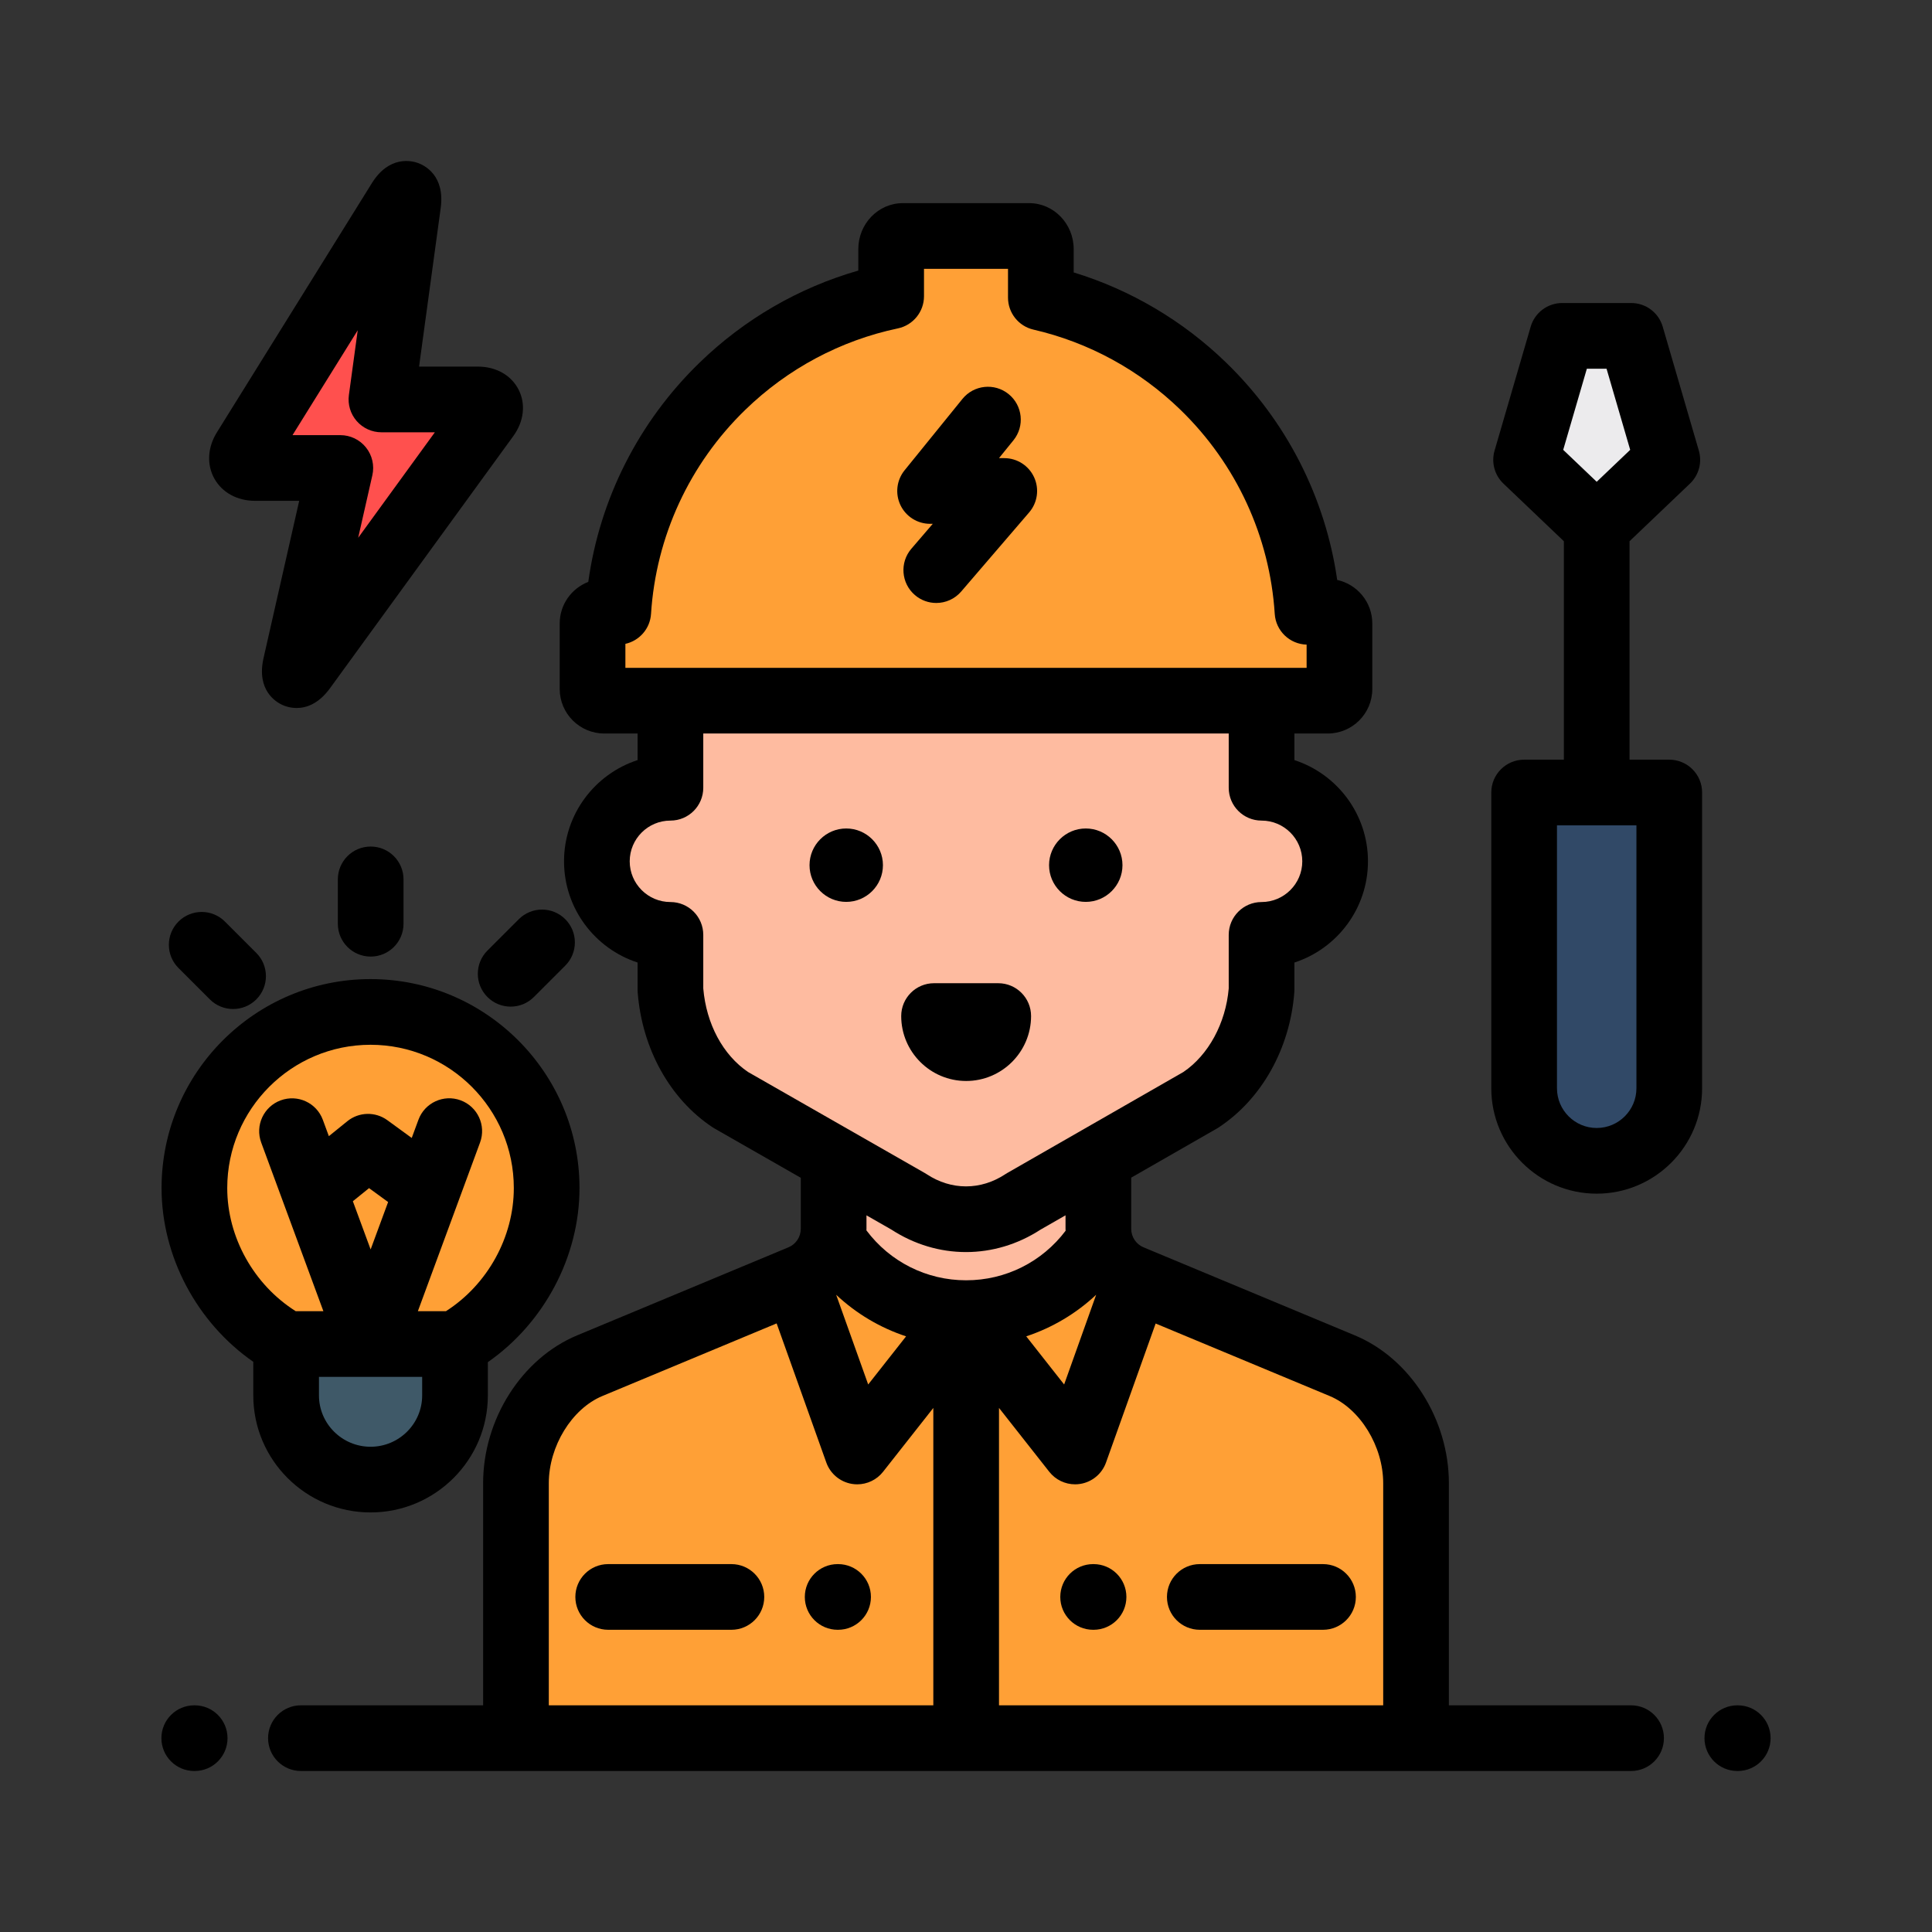 <!DOCTYPE svg PUBLIC "-//W3C//DTD SVG 1.1//EN" "http://www.w3.org/Graphics/SVG/1.1/DTD/svg11.dtd">
<!-- Uploaded to: SVG Repo, www.svgrepo.com, Transformed by: SVG Repo Mixer Tools -->
<svg height="100px" width="100px" version="1.1" id="Layer_1" xmlns="http://www.w3.org/2000/svg" xmlns:xlink="http://www.w3.org/1999/xlink" viewBox="-51.2 -51.2 614.40 614.40" xml:space="preserve" fill="#000000">
<rect x="-51.2" y="-51.2" width="614.40" height="614.40" fill="#333333" stroke="none"/>
<g id="SVGRepo_bgCarrier" stroke-width="0"/>
<g id="SVGRepo_tracerCarrier" stroke-linecap="round" stroke-linejoin="round"/>
<g id="SVGRepo_iconCarrier"> <path style="fill:#FEBBA0;" d="M213.906,319.222v20.344c0,6.797-4.087,12.927-10.361,15.542l-67.214,28.006 c-14.2,5.917-23.449,21.999-23.449,37.382v81.059h286.237v-81.059c0-15.383-9.25-31.466-23.449-37.382l-67.214-28.006 c-6.275-2.614-10.361-8.746-10.361-15.542v-20.344H213.906z"/> <g> <path style="fill:#FFA036;" d="M375.669,383.115l-67.214-28.006c-5.198-2.165-8.886-6.747-10.001-12.119 c-8.88,14.058-24.546,23.403-42.403,23.403c-17.909,0-33.615-9.399-42.481-23.526c-1.084,5.424-4.787,10.059-10.025,12.242 l-67.214,28.006c-14.2,5.917-23.449,21.999-23.449,37.382v81.059h286.236v-81.06C399.118,405.115,389.868,389.032,375.669,383.115z "/> <path style="fill:#FFA036;" d="M213.569,342.868c-1.084,5.424-4.787,10.059-10.025,12.242l-1.627,0.678l19.494,54.602 l34.639-43.996C238.141,366.394,222.435,356.995,213.569,342.868z"/> <path style="fill:#FFA036;" d="M298.535,342.868c1.085,5.424,4.787,10.059,10.025,12.242l1.627,0.678l-19.494,54.602 l-34.639-43.996C273.962,366.394,289.668,356.995,298.535,342.868z"/> </g> <path style="fill:#FEBBA0;" d="M349.994,199.316v-30.431c0-51.81-42.001-93.81-93.81-93.81c-51.81,0-93.81,42.001-93.81,93.81 h-0.368v30.431c-12.92,0-23.394,10.474-23.394,23.394s10.474,23.394,23.394,23.394v17.465c1.126,14.729,8.308,27.842,19.184,35.024 l56.552,32.33c11.355,7.5,25.163,7.5,36.519,0l56.382-32.33c10.875-7.182,18.225-20.295,19.352-35.024v-17.465 c12.92,0,23.394-10.474,23.394-23.394C373.387,209.788,362.914,199.316,349.994,199.316z"/> <g> <path style="fill:#FFA036;" d="M371.042,143.357h-6.439c-1.74-27.247-13.416-52.602-33.123-71.725 c-14.544-14.113-32.358-23.741-51.678-28.187V28.026c0-2.31-1.665-4.183-3.719-4.183h-40.166c-2.054,0-3.719,1.873-3.719,4.183 v14.982c-20.083,4.231-38.621,14.03-53.661,28.624c-19.707,19.123-31.385,44.478-33.124,71.725h-4.455 c-2.054,0-3.719,1.665-3.719,3.719v20.827c0,2.054,1.665,3.719,3.719,3.719h230.085c2.054,0,3.719-1.665,3.719-3.719v-20.827 C374.762,145.022,373.097,143.357,371.042,143.357z"/> <path style="fill:#FFA036;" d="M66.634,270.609c-30.933,0-56.011,25.072-56.011,56.004c0,21.105,12.13,40.055,29.367,49.605h3.638 H93.5l0,0c17.123-9.589,29.145-28.587,29.145-49.605C122.645,295.681,97.568,270.609,66.634,270.609z"/> </g> <path style="fill:#3F5968;" d="M93.499,376.213v16.355c0,14.779-12.021,26.762-26.853,26.762l0,0 c-14.831,0-26.853-11.983-26.853-26.762v-16.355H93.499z"/> <path style="fill:#FF504E;" d="M57.028,97.622l-14.235,62.77c-0.829,3.657,0.297,4.168,2.501,1.135l58.291-80.184 c2.203-3.033,0.939-5.513-2.811-5.513H70.1l8.501-62.295c0.505-3.714-0.7-4.147-2.68-0.963L26.629,91.833 c-1.978,3.184-0.531,5.789,3.22,5.789H57.028z"/> <polygon style="fill:#ECEBED;" points="467.538,55.608 456.572,55.608 445.606,55.608 434.118,95.034 456.572,116.443 479.026,95.034 "/> <path style="fill:#314967;" d="M479.648,200.83v94.05c0,12.692-10.384,23.078-23.078,23.078l0,0 c-12.692,0-23.078-10.385-23.078-23.078v-94.05L479.648,200.83L479.648,200.83z"/> <path d="M10.709,512.001h-0.137c-5.767,0-10.444-4.676-10.444-10.444c0-5.768,4.677-10.444,10.444-10.444h0.137 c5.767,0,10.444,4.676,10.444,10.444C21.153,507.325,16.476,512.001,10.709,512.001z"/> <path d="M501.429,512.001h-0.137c-5.767,0-10.444-4.676-10.444-10.444c0-5.768,4.677-10.444,10.444-10.444h0.137 c5.767,0,10.444,4.676,10.444,10.444C511.872,507.325,507.196,512.001,501.429,512.001z"/> <path d="M256.044,292.565c-11.386,0-20.649-9.264-20.649-20.649c0-5.768,4.677-10.444,10.444-10.444h20.411 c5.767,0,10.444,4.676,10.444,10.444C276.693,283.301,267.43,292.565,256.044,292.565z"/> <path d="M296.564,467.092h-0.137c-5.767,0-10.444-4.676-10.444-10.444s4.677-10.444,10.444-10.444h0.137 c5.767,0,10.444,4.676,10.444,10.444S302.331,467.092,296.564,467.092z"/> <path d="M369.533,467.092H330.35c-5.767,0-10.444-4.676-10.444-10.444s4.677-10.444,10.444-10.444h39.183 c5.767,0,10.444,4.676,10.444,10.444S375.3,467.092,369.533,467.092z"/> <path d="M215.321,467.092h-0.137c-5.767,0-10.444-4.676-10.444-10.444s4.677-10.444,10.444-10.444h0.137 c5.767,0,10.444,4.676,10.444,10.444S221.088,467.092,215.321,467.092z"/> <path d="M181.396,467.092h-39.183c-5.767,0-10.444-4.676-10.444-10.444s4.677-10.444,10.444-10.444h39.183 c5.767,0,10.444,4.676,10.444,10.444S187.164,467.092,181.396,467.092z"/> <path d="M66.681,253.006c-5.767,0-10.444-4.676-10.444-10.444v-14.108c0-5.768,4.677-10.444,10.444-10.444 s10.444,4.676,10.444,10.444v14.108C77.125,248.33,72.449,253.006,66.681,253.006z"/> <path d="M22.926,269.678c-2.673,0-5.344-1.019-7.383-3.058l-9.981-9.976c-4.079-4.078-4.08-10.69-0.003-14.771 c4.076-4.079,10.69-4.08,14.77-0.002l9.981,9.976c4.079,4.078,4.08,10.69,0.003,14.771 C28.273,268.657,25.598,269.678,22.926,269.678z"/> <path d="M111.196,268.922c-2.674,0-5.346-1.02-7.385-3.059c-4.078-4.079-4.078-10.691,0.001-14.77l9.978-9.977 c4.078-4.078,10.692-4.077,14.77,0c4.078,4.079,4.078,10.691-0.001,14.77l-9.978,9.977 C116.541,267.903,113.868,268.922,111.196,268.922z"/> <path d="M133.088,326.612c0-36.64-29.812-66.448-66.455-66.448s-66.454,29.81-66.454,66.448c0,21.801,11.269,42.832,29.17,55.264 v10.691c0,20.516,16.732,37.206,37.297,37.206s37.297-16.69,37.297-37.206v-10.59C121.821,369.536,133.088,348.446,133.088,326.612z M66.666,346.137l-5.652-15.328l5.151-4.168l6.061,4.418L66.666,346.137z M66.646,408.886c-9.048,0-16.409-7.32-16.409-16.318 v-5.907h32.818v5.907C83.055,401.565,75.694,408.886,66.646,408.886z M90.623,365.769h-8.933l19.778-53.644 c1.995-5.412-0.774-11.417-6.187-13.412c-5.408-1.995-11.416,0.775-13.412,6.186l-2.133,5.786l-7.753-5.651 c-3.822-2.786-9.043-2.655-12.722,0.322l-5.879,4.758l-1.916-5.199c-1.996-5.413-7.998-8.182-13.413-6.186 c-5.412,1.996-8.181,8-6.186,13.412l19.774,53.629h-8.806c-13.301-8.403-21.769-23.498-21.769-39.157 c0-25.122,20.441-45.561,45.567-45.561s45.567,20.438,45.567,45.561C112.2,342.248,103.809,357.34,90.623,365.769z"/> <path d="M43.14,173.95c-2.087,0-3.735-0.601-4.548-0.97c-1.992-0.903-8.309-4.649-5.983-14.9l11.342-50.015h-14.1 c-5.608,0-10.425-2.643-12.887-7.07c-2.461-4.426-2.163-9.912,0.796-14.675L67.053,7.056c5.516-8.875,12.633-7.155,14.681-6.417 c2.05,0.738,8.627,3.952,7.216,14.303l-6.883,50.442h18.708c5.768,0,10.608,2.737,12.944,7.322 c2.336,4.584,1.708,10.106-1.681,14.773l-58.293,80.187C50.089,172.693,46.156,173.95,43.14,173.95z M41.824,87.178h15.205 c3.176,0,6.179,1.445,8.161,3.927c1.981,2.481,2.726,5.729,2.024,8.827l-4.509,19.887l24.386-33.545H70.1 c-3.016,0-5.885-1.304-7.868-3.576c-1.982-2.273-2.888-5.291-2.479-8.28l2.808-20.586L41.824,87.178z"/> <path d="M294.088,235.612c6.436,0,11.673-5.237,11.673-11.673c0-6.438-5.237-11.674-11.673-11.674 c-6.436,0-11.674,5.236-11.674,11.674C282.415,230.375,287.651,235.612,294.088,235.612z"/> <path d="M217.912,212.265c-6.436,0-11.673,5.236-11.673,11.674c0,6.436,5.236,11.673,11.673,11.673 c6.436,0,11.674-5.236,11.674-11.673C229.586,217.502,224.348,212.265,217.912,212.265z"/> <path d="M467.504,491.113h-57.942v-70.615c0-20.358-12.286-39.694-29.875-47.023l-67.214-28.005 c-2.39-0.995-3.934-3.312-3.934-5.902v-16.262l27.3-15.653c0.19-0.11,0.377-0.225,0.56-0.346 c13.669-9.027,22.644-25.08,24.009-42.943c0.021-0.264,0.03-0.531,0.03-0.796v-8.67c13.562-4.411,23.393-17.174,23.393-32.189 c0-15.015-9.831-27.777-23.393-32.189v-8.455h10.605c7.81,0,14.164-6.353,14.164-14.163v-20.827c0-6.779-4.787-12.46-11.159-13.842 c-3.767-26.214-16.096-50.468-35.295-69.097c-13.745-13.337-30.38-23.158-48.506-28.702v-7.41c0-8.066-6.354-14.626-14.164-14.626 h-40.166c-7.81,0-14.164,6.562-14.164,14.626v6.821c-18.901,5.419-36.219,15.443-50.49,29.29 c-19.349,18.776-31.721,43.265-35.381,69.715c-5.311,2.045-9.088,7.201-9.088,13.223v20.827c0,7.81,6.354,14.163,14.164,14.163 h10.605v8.455c-13.562,4.411-23.393,17.174-23.393,32.189c0,15.015,9.831,27.777,23.393,32.189v8.67c0,0.265,0.01,0.532,0.03,0.796 c1.371,17.936,10.284,33.989,23.841,42.943c0.187,0.124,0.377,0.241,0.572,0.352l27.456,15.696v16.213 c0,2.589-1.545,4.905-3.934,5.902l-67.214,28.006c-17.59,7.329-29.875,26.666-29.875,47.022v70.615H44.495 c-5.767,0-10.444,4.676-10.444,10.444c0,5.768,4.677,10.444,10.444,10.444h423.009c5.767,0,10.444-4.676,10.444-10.444 C477.948,495.787,473.272,491.113,467.504,491.113z M147.682,153.553c4.445-0.986,7.853-4.808,8.153-9.53 c1.573-24.617,12.217-47.664,29.975-64.894c13.5-13.099,30.284-22.054,48.542-25.901c4.832-1.018,8.29-5.281,8.29-10.219v-8.722 h26.717v9.159c0,4.866,3.36,9.086,8.101,10.177c17.55,4.04,33.715,12.858,46.747,25.505c17.758,17.23,28.402,40.276,29.975,64.894 c0.345,5.403,4.756,9.629,10.137,9.774v7.382H147.682V153.553z M186.688,289.706c-7.98-5.404-13.278-15.285-14.239-26.558v-17.045 c0-5.768-4.677-10.444-10.444-10.444c-7.14,0-12.949-5.81-12.949-12.949c0-7.139,5.81-12.949,12.949-12.949 c5.767,0,10.444-4.676,10.444-10.444v-17.25h167.1v17.25c0,5.768,4.677,10.444,10.444,10.444c7.14,0,12.949,5.81,12.949,12.949 c0,7.139-5.81,12.949-12.949,12.949c-5.767,0-10.444,4.676-10.444,10.444v17.043c-0.948,11.044-6.44,21.165-14.413,26.564 l-56.072,32.151c-0.19,0.11-0.377,0.225-0.56,0.346c-7.831,5.171-17.177,5.171-25.008,0c-0.187-0.123-0.377-0.241-0.572-0.352 L186.688,289.706z M245.608,491.113H123.326v-70.615c0-11.771,7.318-23.698,17.022-27.742l55.433-23.097l15.796,44.243 c1.278,3.58,4.4,6.182,8.151,6.796c0.563,0.092,1.126,0.137,1.686,0.137c3.17,0,6.206-1.445,8.205-3.983l15.989-20.308v94.57 H245.608z M214.709,360.554c6.387,5.989,13.964,10.489,22.237,13.223l-12.051,15.307L214.709,360.554z M224.331,340.076 c0.003-0.17,0.019-0.337,0.019-0.509v-4.273l7.936,4.537c7.332,4.761,15.523,7.141,23.716,7.141c8.195,0,16.389-2.382,23.722-7.146 l7.928-4.546v4.286c0,0.213,0.019,0.422,0.023,0.633c-7.491,9.912-19.071,15.749-31.623,15.749 C243.437,355.95,231.818,350.066,224.331,340.076z M297.397,360.548l-10.188,28.535l-12.054-15.311 C283.428,371.038,291.008,366.538,297.397,360.548z M388.675,491.113H266.495V396.54l15.99,20.31 c1.999,2.539,5.035,3.983,8.205,3.983c0.559,0,1.123-0.045,1.686-0.137c3.751-0.613,6.873-3.216,8.151-6.796l15.783-44.205 l55.344,23.06c9.703,4.043,17.021,15.97,17.021,27.742V491.113z"/> <path d="M268.17,94.494h-1.682l4.602-5.677c3.632-4.481,2.943-11.058-1.537-14.689c-4.479-3.631-11.059-2.943-14.689,1.537 l-18.397,22.697c-2.536,3.129-3.046,7.436-1.314,11.07c1.732,3.634,5.4,5.95,9.427,5.95h0.851l-6.805,7.921 c-3.759,4.375-3.257,10.969,1.116,14.728c1.972,1.693,4.392,2.522,6.801,2.522c2.939,0,5.861-1.234,7.928-3.639l21.622-25.171 c2.659-3.096,3.271-7.456,1.568-11.164C275.958,96.871,272.251,94.494,268.17,94.494z"/> <path d="M479.648,190.386h-12.634v-69.47l19.217-18.324c2.824-2.692,3.911-6.734,2.82-10.48l-11.488-39.425 c-1.298-4.457-5.384-7.523-10.027-7.523h-21.932c-4.642,0-8.728,3.065-10.027,7.523l-11.488,39.425 c-1.091,3.745-0.004,7.788,2.82,10.48l19.216,18.324v69.47h-12.634c-5.767,0-10.444,4.676-10.444,10.444v94.05 c0,18.483,15.037,33.521,33.521,33.521s33.521-15.037,33.521-33.521v-94.05C490.092,195.062,485.416,190.386,479.648,190.386z M453.44,66.052h6.262l7.52,25.805l-10.651,10.156L445.92,91.858L453.44,66.052z M469.204,294.88 c0,6.966-5.668,12.634-12.634,12.634s-12.634-5.668-12.634-12.634v-83.606h25.267v83.606H469.204z"/> </g>
</svg>